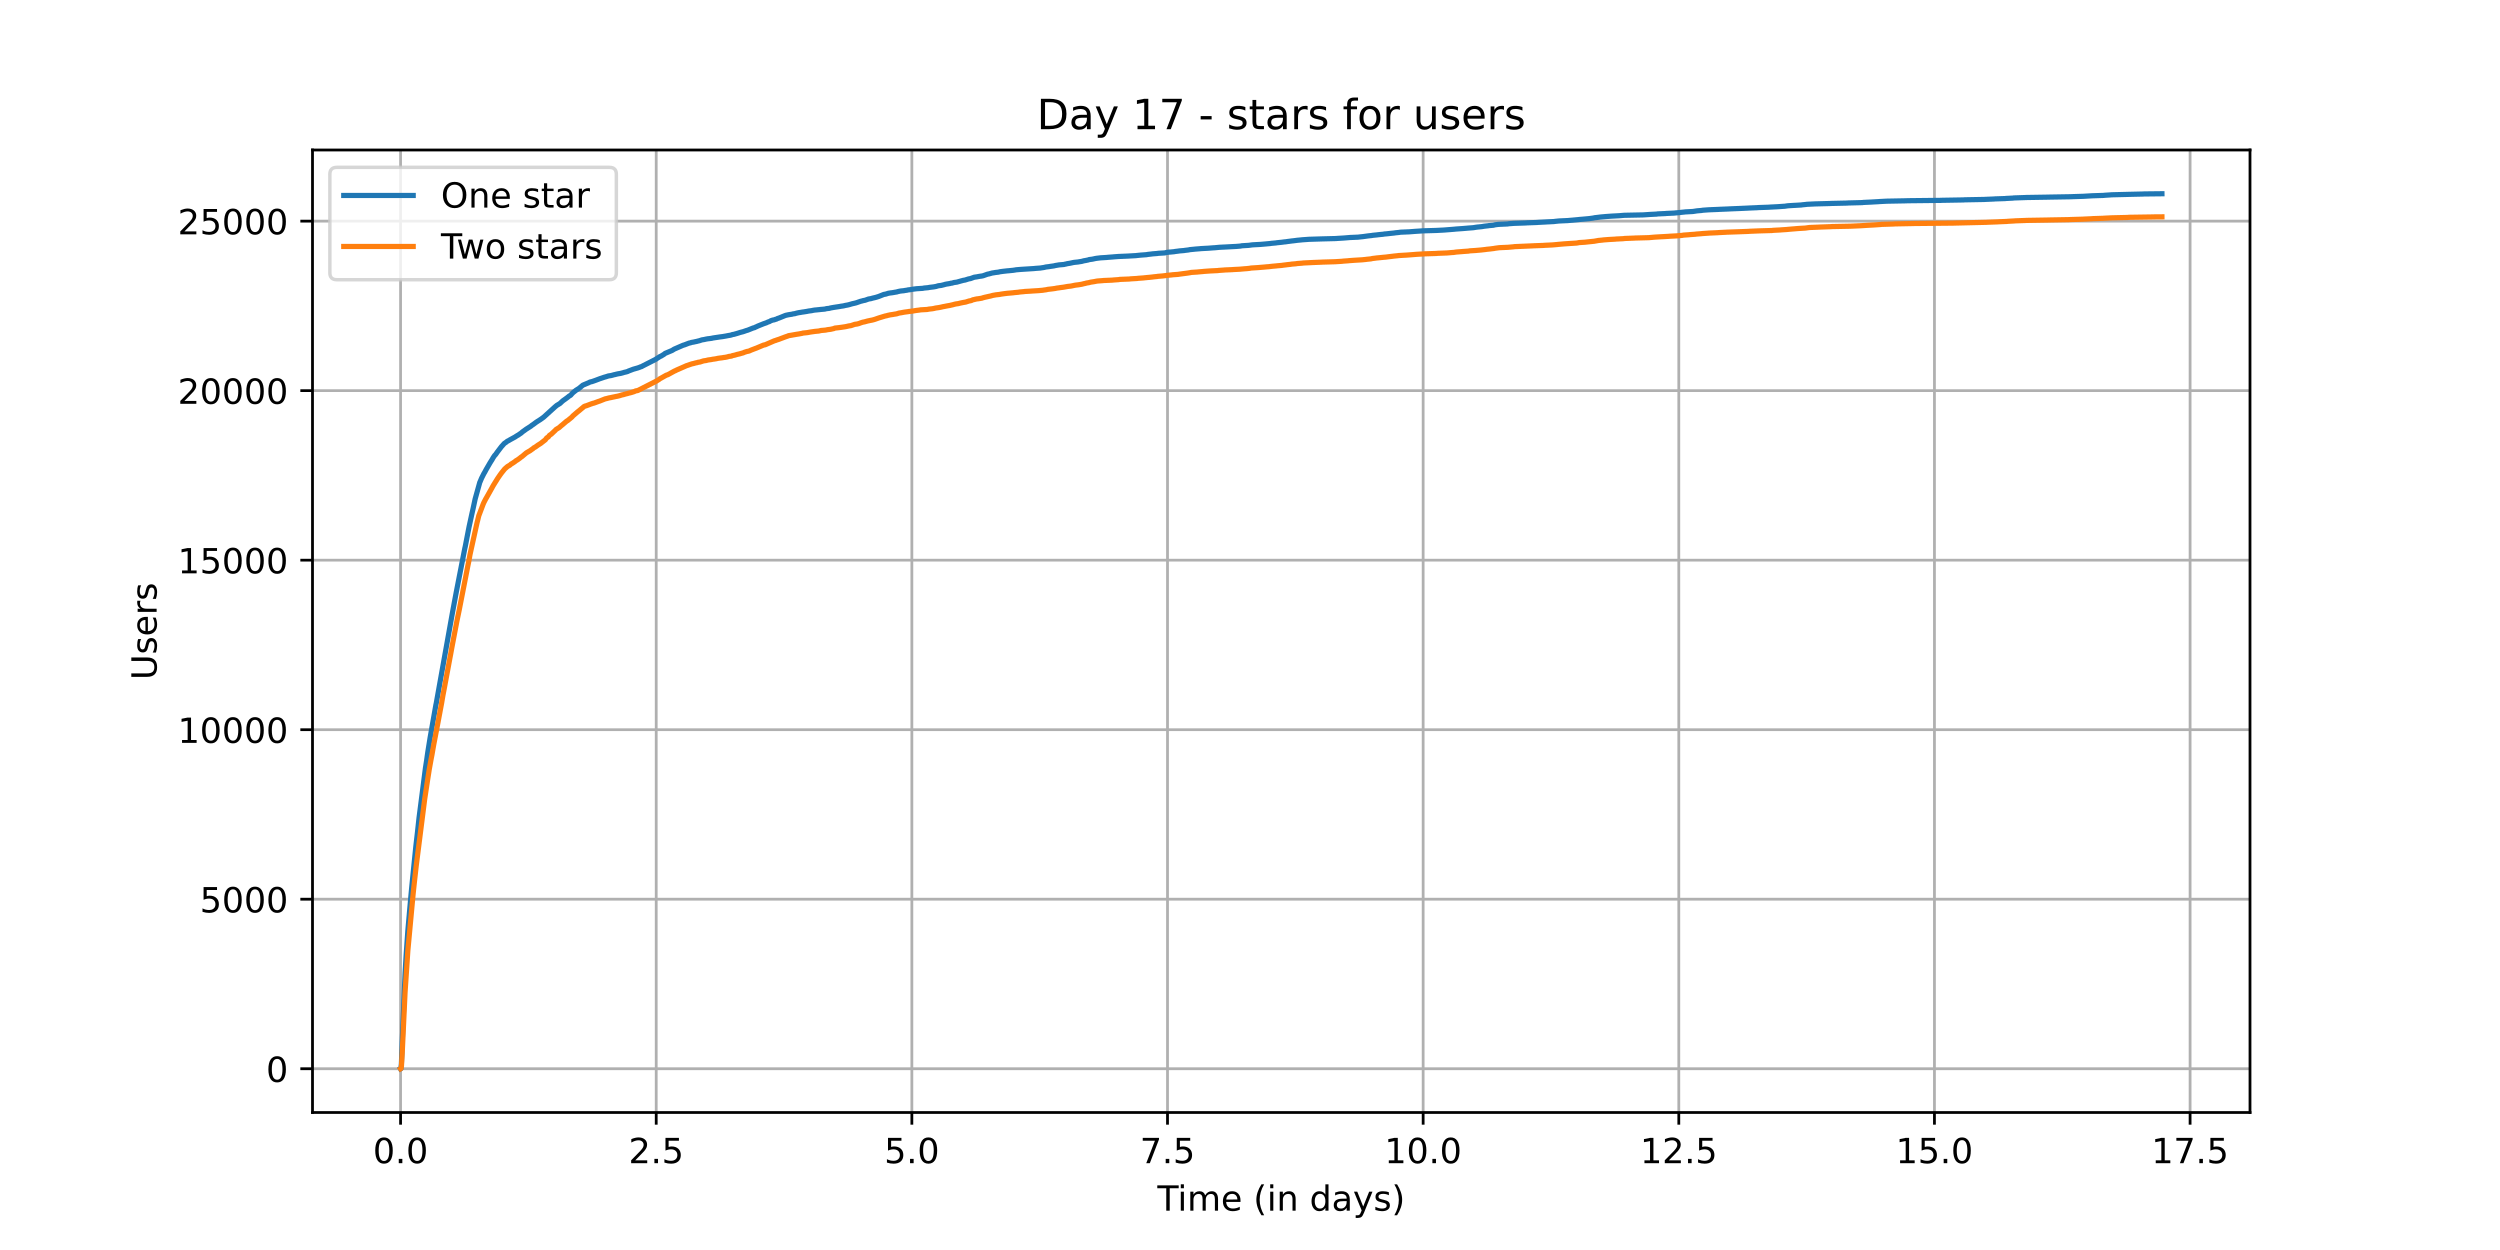 <?xml version="1.0" encoding="utf-8" standalone="no"?>
<!DOCTYPE svg PUBLIC "-//W3C//DTD SVG 1.1//EN"
  "http://www.w3.org/Graphics/SVG/1.1/DTD/svg11.dtd">
<!-- Created with matplotlib (https://matplotlib.org/) -->
<svg height="360pt" version="1.1" viewBox="0 0 720 360" width="720pt" xmlns="http://www.w3.org/2000/svg" xmlns:xlink="http://www.w3.org/1999/xlink">
 <defs>
  <style type="text/css">*{stroke-linecap:butt;stroke-linejoin:round;}</style>
 </defs>
 <g id="figure_1">
  <g id="patch_1">
   <path d="M 0 360 
L 720 360 
L 720 0 
L 0 0 
z
" style="fill:#ffffff;"/>
  </g>
  <g id="axes_1">
   <g id="patch_2">
    <path d="M 90 320.4 
L 648 320.4 
L 648 43.2 
L 90 43.2 
z
" style="fill:#ffffff;"/>
   </g>
   <g id="matplotlib.axis_1">
    <g id="xtick_1">
     <g id="line2d_1">
      <path clip-path="url(#p327155e691)" d="M 115.364 320.4 
L 115.364 43.2 
" style="fill:none;stroke:#b0b0b0;stroke-linecap:square;stroke-width:0.8;"/>
     </g>
     <g id="line2d_2">
      <defs>
       <path d="M 0 0 
L 0 3.5 
" id="m28903a7850" style="stroke:#000000;stroke-width:0.8;"/>
      </defs>
      <g>
       <use style="stroke:#000000;stroke-width:0.8;" x="115.364" xlink:href="#m28903a7850" y="320.4"/>
      </g>
     </g>
     <g id="text_1">
      <!-- 0.0 -->
      <g transform="translate(107.412 334.998)scale(0.1 -0.1)">
       <defs>
        <path d="M 31.781 66.406 
Q 24.172 66.406 20.328 58.906 
Q 16.5 51.422 16.5 36.375 
Q 16.5 21.391 20.328 13.891 
Q 24.172 6.391 31.781 6.391 
Q 39.453 6.391 43.281 13.891 
Q 47.125 21.391 47.125 36.375 
Q 47.125 51.422 43.281 58.906 
Q 39.453 66.406 31.781 66.406 
z
M 31.781 74.219 
Q 44.047 74.219 50.516 64.516 
Q 56.984 54.828 56.984 36.375 
Q 56.984 17.969 50.516 8.266 
Q 44.047 -1.422 31.781 -1.422 
Q 19.531 -1.422 13.062 8.266 
Q 6.594 17.969 6.594 36.375 
Q 6.594 54.828 13.062 64.516 
Q 19.531 74.219 31.781 74.219 
z
" id="DejaVuSans-48"/>
        <path d="M 10.688 12.406 
L 21 12.406 
L 21 0 
L 10.688 0 
z
" id="DejaVuSans-46"/>
       </defs>
       <use xlink:href="#DejaVuSans-48"/>
       <use x="63.623" xlink:href="#DejaVuSans-46"/>
       <use x="95.41" xlink:href="#DejaVuSans-48"/>
      </g>
     </g>
    </g>
    <g id="xtick_2">
     <g id="line2d_3">
      <path clip-path="url(#p327155e691)" d="M 188.99 320.4 
L 188.99 43.2 
" style="fill:none;stroke:#b0b0b0;stroke-linecap:square;stroke-width:0.8;"/>
     </g>
     <g id="line2d_4">
      <g>
       <use style="stroke:#000000;stroke-width:0.8;" x="188.99" xlink:href="#m28903a7850" y="320.4"/>
      </g>
     </g>
     <g id="text_2">
      <!-- 2.5 -->
      <g transform="translate(181.038 334.998)scale(0.1 -0.1)">
       <defs>
        <path d="M 19.188 8.297 
L 53.609 8.297 
L 53.609 0 
L 7.328 0 
L 7.328 8.297 
Q 12.938 14.109 22.625 23.891 
Q 32.328 33.688 34.812 36.531 
Q 39.547 41.844 41.422 45.531 
Q 43.312 49.219 43.312 52.781 
Q 43.312 58.594 39.234 62.25 
Q 35.156 65.922 28.609 65.922 
Q 23.969 65.922 18.812 64.312 
Q 13.672 62.703 7.812 59.422 
L 7.812 69.391 
Q 13.766 71.781 18.938 73 
Q 24.125 74.219 28.422 74.219 
Q 39.75 74.219 46.484 68.547 
Q 53.219 62.891 53.219 53.422 
Q 53.219 48.922 51.531 44.891 
Q 49.859 40.875 45.406 35.406 
Q 44.188 33.984 37.641 27.219 
Q 31.109 20.453 19.188 8.297 
z
" id="DejaVuSans-50"/>
        <path d="M 10.797 72.906 
L 49.516 72.906 
L 49.516 64.594 
L 19.828 64.594 
L 19.828 46.734 
Q 21.969 47.469 24.109 47.828 
Q 26.266 48.188 28.422 48.188 
Q 40.625 48.188 47.75 41.5 
Q 54.891 34.812 54.891 23.391 
Q 54.891 11.625 47.562 5.094 
Q 40.234 -1.422 26.906 -1.422 
Q 22.312 -1.422 17.547 -0.641 
Q 12.797 0.141 7.719 1.703 
L 7.719 11.625 
Q 12.109 9.234 16.797 8.062 
Q 21.484 6.891 26.703 6.891 
Q 35.156 6.891 40.078 11.328 
Q 45.016 15.766 45.016 23.391 
Q 45.016 31 40.078 35.438 
Q 35.156 39.891 26.703 39.891 
Q 22.75 39.891 18.812 39.016 
Q 14.891 38.141 10.797 36.281 
z
" id="DejaVuSans-53"/>
       </defs>
       <use xlink:href="#DejaVuSans-50"/>
       <use x="63.623" xlink:href="#DejaVuSans-46"/>
       <use x="95.41" xlink:href="#DejaVuSans-53"/>
      </g>
     </g>
    </g>
    <g id="xtick_3">
     <g id="line2d_5">
      <path clip-path="url(#p327155e691)" d="M 262.615 320.4 
L 262.615 43.2 
" style="fill:none;stroke:#b0b0b0;stroke-linecap:square;stroke-width:0.8;"/>
     </g>
     <g id="line2d_6">
      <g>
       <use style="stroke:#000000;stroke-width:0.8;" x="262.615" xlink:href="#m28903a7850" y="320.4"/>
      </g>
     </g>
     <g id="text_3">
      <!-- 5.0 -->
      <g transform="translate(254.664 334.998)scale(0.1 -0.1)">
       <use xlink:href="#DejaVuSans-53"/>
       <use x="63.623" xlink:href="#DejaVuSans-46"/>
       <use x="95.41" xlink:href="#DejaVuSans-48"/>
      </g>
     </g>
    </g>
    <g id="xtick_4">
     <g id="line2d_7">
      <path clip-path="url(#p327155e691)" d="M 336.241 320.4 
L 336.241 43.2 
" style="fill:none;stroke:#b0b0b0;stroke-linecap:square;stroke-width:0.8;"/>
     </g>
     <g id="line2d_8">
      <g>
       <use style="stroke:#000000;stroke-width:0.8;" x="336.241" xlink:href="#m28903a7850" y="320.4"/>
      </g>
     </g>
     <g id="text_4">
      <!-- 7.5 -->
      <g transform="translate(328.29 334.998)scale(0.1 -0.1)">
       <defs>
        <path d="M 8.203 72.906 
L 55.078 72.906 
L 55.078 68.703 
L 28.609 0 
L 18.312 0 
L 43.219 64.594 
L 8.203 64.594 
z
" id="DejaVuSans-55"/>
       </defs>
       <use xlink:href="#DejaVuSans-55"/>
       <use x="63.623" xlink:href="#DejaVuSans-46"/>
       <use x="95.41" xlink:href="#DejaVuSans-53"/>
      </g>
     </g>
    </g>
    <g id="xtick_5">
     <g id="line2d_9">
      <path clip-path="url(#p327155e691)" d="M 409.867 320.4 
L 409.867 43.2 
" style="fill:none;stroke:#b0b0b0;stroke-linecap:square;stroke-width:0.8;"/>
     </g>
     <g id="line2d_10">
      <g>
       <use style="stroke:#000000;stroke-width:0.8;" x="409.867" xlink:href="#m28903a7850" y="320.4"/>
      </g>
     </g>
     <g id="text_5">
      <!-- 10.0 -->
      <g transform="translate(398.734 334.998)scale(0.1 -0.1)">
       <defs>
        <path d="M 12.406 8.297 
L 28.516 8.297 
L 28.516 63.922 
L 10.984 60.406 
L 10.984 69.391 
L 28.422 72.906 
L 38.281 72.906 
L 38.281 8.297 
L 54.391 8.297 
L 54.391 0 
L 12.406 0 
z
" id="DejaVuSans-49"/>
       </defs>
       <use xlink:href="#DejaVuSans-49"/>
       <use x="63.623" xlink:href="#DejaVuSans-48"/>
       <use x="127.246" xlink:href="#DejaVuSans-46"/>
       <use x="159.033" xlink:href="#DejaVuSans-48"/>
      </g>
     </g>
    </g>
    <g id="xtick_6">
     <g id="line2d_11">
      <path clip-path="url(#p327155e691)" d="M 483.493 320.4 
L 483.493 43.2 
" style="fill:none;stroke:#b0b0b0;stroke-linecap:square;stroke-width:0.8;"/>
     </g>
     <g id="line2d_12">
      <g>
       <use style="stroke:#000000;stroke-width:0.8;" x="483.493" xlink:href="#m28903a7850" y="320.4"/>
      </g>
     </g>
     <g id="text_6">
      <!-- 12.5 -->
      <g transform="translate(472.36 334.998)scale(0.1 -0.1)">
       <use xlink:href="#DejaVuSans-49"/>
       <use x="63.623" xlink:href="#DejaVuSans-50"/>
       <use x="127.246" xlink:href="#DejaVuSans-46"/>
       <use x="159.033" xlink:href="#DejaVuSans-53"/>
      </g>
     </g>
    </g>
    <g id="xtick_7">
     <g id="line2d_13">
      <path clip-path="url(#p327155e691)" d="M 557.119 320.4 
L 557.119 43.2 
" style="fill:none;stroke:#b0b0b0;stroke-linecap:square;stroke-width:0.8;"/>
     </g>
     <g id="line2d_14">
      <g>
       <use style="stroke:#000000;stroke-width:0.8;" x="557.119" xlink:href="#m28903a7850" y="320.4"/>
      </g>
     </g>
     <g id="text_7">
      <!-- 15.0 -->
      <g transform="translate(545.986 334.998)scale(0.1 -0.1)">
       <use xlink:href="#DejaVuSans-49"/>
       <use x="63.623" xlink:href="#DejaVuSans-53"/>
       <use x="127.246" xlink:href="#DejaVuSans-46"/>
       <use x="159.033" xlink:href="#DejaVuSans-48"/>
      </g>
     </g>
    </g>
    <g id="xtick_8">
     <g id="line2d_15">
      <path clip-path="url(#p327155e691)" d="M 630.745 320.4 
L 630.745 43.2 
" style="fill:none;stroke:#b0b0b0;stroke-linecap:square;stroke-width:0.8;"/>
     </g>
     <g id="line2d_16">
      <g>
       <use style="stroke:#000000;stroke-width:0.8;" x="630.745" xlink:href="#m28903a7850" y="320.4"/>
      </g>
     </g>
     <g id="text_8">
      <!-- 17.5 -->
      <g transform="translate(619.612 334.998)scale(0.1 -0.1)">
       <use xlink:href="#DejaVuSans-49"/>
       <use x="63.623" xlink:href="#DejaVuSans-55"/>
       <use x="127.246" xlink:href="#DejaVuSans-46"/>
       <use x="159.033" xlink:href="#DejaVuSans-53"/>
      </g>
     </g>
    </g>
    <g id="text_9">
     <!-- Time (in days) -->
     <g transform="translate(333.327 348.677)scale(0.1 -0.1)">
      <defs>
       <path d="M -0.297 72.906 
L 61.375 72.906 
L 61.375 64.594 
L 35.5 64.594 
L 35.5 0 
L 25.594 0 
L 25.594 64.594 
L -0.297 64.594 
z
" id="DejaVuSans-84"/>
       <path d="M 9.422 54.688 
L 18.406 54.688 
L 18.406 0 
L 9.422 0 
z
M 9.422 75.984 
L 18.406 75.984 
L 18.406 64.594 
L 9.422 64.594 
z
" id="DejaVuSans-105"/>
       <path d="M 52 44.188 
Q 55.375 50.25 60.062 53.125 
Q 64.75 56 71.094 56 
Q 79.641 56 84.281 50.016 
Q 88.922 44.047 88.922 33.016 
L 88.922 0 
L 79.891 0 
L 79.891 32.719 
Q 79.891 40.578 77.094 44.375 
Q 74.312 48.188 68.609 48.188 
Q 61.625 48.188 57.562 43.547 
Q 53.516 38.922 53.516 30.906 
L 53.516 0 
L 44.484 0 
L 44.484 32.719 
Q 44.484 40.625 41.703 44.406 
Q 38.922 48.188 33.109 48.188 
Q 26.219 48.188 22.156 43.531 
Q 18.109 38.875 18.109 30.906 
L 18.109 0 
L 9.078 0 
L 9.078 54.688 
L 18.109 54.688 
L 18.109 46.188 
Q 21.188 51.219 25.484 53.609 
Q 29.781 56 35.688 56 
Q 41.656 56 45.828 52.969 
Q 50 49.953 52 44.188 
z
" id="DejaVuSans-109"/>
       <path d="M 56.203 29.594 
L 56.203 25.203 
L 14.891 25.203 
Q 15.484 15.922 20.484 11.062 
Q 25.484 6.203 34.422 6.203 
Q 39.594 6.203 44.453 7.469 
Q 49.312 8.734 54.109 11.281 
L 54.109 2.781 
Q 49.266 0.734 44.188 -0.344 
Q 39.109 -1.422 33.891 -1.422 
Q 20.797 -1.422 13.156 6.188 
Q 5.516 13.812 5.516 26.812 
Q 5.516 40.234 12.766 48.109 
Q 20.016 56 32.328 56 
Q 43.359 56 49.781 48.891 
Q 56.203 41.797 56.203 29.594 
z
M 47.219 32.234 
Q 47.125 39.594 43.094 43.984 
Q 39.062 48.391 32.422 48.391 
Q 24.906 48.391 20.391 44.141 
Q 15.875 39.891 15.188 32.172 
z
" id="DejaVuSans-101"/>
       <path id="DejaVuSans-32"/>
       <path d="M 31 75.875 
Q 24.469 64.656 21.281 53.656 
Q 18.109 42.672 18.109 31.391 
Q 18.109 20.125 21.312 9.062 
Q 24.516 -2 31 -13.188 
L 23.188 -13.188 
Q 15.875 -1.703 12.234 9.375 
Q 8.594 20.453 8.594 31.391 
Q 8.594 42.281 12.203 53.312 
Q 15.828 64.359 23.188 75.875 
z
" id="DejaVuSans-40"/>
       <path d="M 54.891 33.016 
L 54.891 0 
L 45.906 0 
L 45.906 32.719 
Q 45.906 40.484 42.875 44.328 
Q 39.844 48.188 33.797 48.188 
Q 26.516 48.188 22.312 43.547 
Q 18.109 38.922 18.109 30.906 
L 18.109 0 
L 9.078 0 
L 9.078 54.688 
L 18.109 54.688 
L 18.109 46.188 
Q 21.344 51.125 25.703 53.562 
Q 30.078 56 35.797 56 
Q 45.219 56 50.047 50.172 
Q 54.891 44.344 54.891 33.016 
z
" id="DejaVuSans-110"/>
       <path d="M 45.406 46.391 
L 45.406 75.984 
L 54.391 75.984 
L 54.391 0 
L 45.406 0 
L 45.406 8.203 
Q 42.578 3.328 38.25 0.953 
Q 33.938 -1.422 27.875 -1.422 
Q 17.969 -1.422 11.734 6.484 
Q 5.516 14.406 5.516 27.297 
Q 5.516 40.188 11.734 48.094 
Q 17.969 56 27.875 56 
Q 33.938 56 38.25 53.625 
Q 42.578 51.266 45.406 46.391 
z
M 14.797 27.297 
Q 14.797 17.391 18.875 11.75 
Q 22.953 6.109 30.078 6.109 
Q 37.203 6.109 41.297 11.75 
Q 45.406 17.391 45.406 27.297 
Q 45.406 37.203 41.297 42.844 
Q 37.203 48.484 30.078 48.484 
Q 22.953 48.484 18.875 42.844 
Q 14.797 37.203 14.797 27.297 
z
" id="DejaVuSans-100"/>
       <path d="M 34.281 27.484 
Q 23.391 27.484 19.188 25 
Q 14.984 22.516 14.984 16.5 
Q 14.984 11.719 18.141 8.906 
Q 21.297 6.109 26.703 6.109 
Q 34.188 6.109 38.703 11.406 
Q 43.219 16.703 43.219 25.484 
L 43.219 27.484 
z
M 52.203 31.203 
L 52.203 0 
L 43.219 0 
L 43.219 8.297 
Q 40.141 3.328 35.547 0.953 
Q 30.953 -1.422 24.312 -1.422 
Q 15.922 -1.422 10.953 3.297 
Q 6 8.016 6 15.922 
Q 6 25.141 12.172 29.828 
Q 18.359 34.516 30.609 34.516 
L 43.219 34.516 
L 43.219 35.406 
Q 43.219 41.609 39.141 45 
Q 35.062 48.391 27.688 48.391 
Q 23 48.391 18.547 47.266 
Q 14.109 46.141 10.016 43.891 
L 10.016 52.203 
Q 14.938 54.109 19.578 55.047 
Q 24.219 56 28.609 56 
Q 40.484 56 46.344 49.844 
Q 52.203 43.703 52.203 31.203 
z
" id="DejaVuSans-97"/>
       <path d="M 32.172 -5.078 
Q 28.375 -14.844 24.75 -17.812 
Q 21.141 -20.797 15.094 -20.797 
L 7.906 -20.797 
L 7.906 -13.281 
L 13.188 -13.281 
Q 16.891 -13.281 18.938 -11.516 
Q 21 -9.766 23.484 -3.219 
L 25.094 0.875 
L 2.984 54.688 
L 12.5 54.688 
L 29.594 11.922 
L 46.688 54.688 
L 56.203 54.688 
z
" id="DejaVuSans-121"/>
       <path d="M 44.281 53.078 
L 44.281 44.578 
Q 40.484 46.531 36.375 47.5 
Q 32.281 48.484 27.875 48.484 
Q 21.188 48.484 17.844 46.438 
Q 14.5 44.391 14.5 40.281 
Q 14.5 37.156 16.891 35.375 
Q 19.281 33.594 26.516 31.984 
L 29.594 31.297 
Q 39.156 29.25 43.188 25.516 
Q 47.219 21.781 47.219 15.094 
Q 47.219 7.469 41.188 3.016 
Q 35.156 -1.422 24.609 -1.422 
Q 20.219 -1.422 15.453 -0.562 
Q 10.688 0.297 5.422 2 
L 5.422 11.281 
Q 10.406 8.688 15.234 7.391 
Q 20.062 6.109 24.812 6.109 
Q 31.156 6.109 34.562 8.281 
Q 37.984 10.453 37.984 14.406 
Q 37.984 18.062 35.516 20.016 
Q 33.062 21.969 24.703 23.781 
L 21.578 24.516 
Q 13.234 26.266 9.516 29.906 
Q 5.812 33.547 5.812 39.891 
Q 5.812 47.609 11.281 51.797 
Q 16.75 56 26.812 56 
Q 31.781 56 36.172 55.266 
Q 40.578 54.547 44.281 53.078 
z
" id="DejaVuSans-115"/>
       <path d="M 8.016 75.875 
L 15.828 75.875 
Q 23.141 64.359 26.781 53.312 
Q 30.422 42.281 30.422 31.391 
Q 30.422 20.453 26.781 9.375 
Q 23.141 -1.703 15.828 -13.188 
L 8.016 -13.188 
Q 14.5 -2 17.703 9.062 
Q 20.906 20.125 20.906 31.391 
Q 20.906 42.672 17.703 53.656 
Q 14.5 64.656 8.016 75.875 
z
" id="DejaVuSans-41"/>
      </defs>
      <use xlink:href="#DejaVuSans-84"/>
      <use x="57.959" xlink:href="#DejaVuSans-105"/>
      <use x="85.742" xlink:href="#DejaVuSans-109"/>
      <use x="183.154" xlink:href="#DejaVuSans-101"/>
      <use x="244.678" xlink:href="#DejaVuSans-32"/>
      <use x="276.465" xlink:href="#DejaVuSans-40"/>
      <use x="315.479" xlink:href="#DejaVuSans-105"/>
      <use x="343.262" xlink:href="#DejaVuSans-110"/>
      <use x="406.641" xlink:href="#DejaVuSans-32"/>
      <use x="438.428" xlink:href="#DejaVuSans-100"/>
      <use x="501.904" xlink:href="#DejaVuSans-97"/>
      <use x="563.184" xlink:href="#DejaVuSans-121"/>
      <use x="622.363" xlink:href="#DejaVuSans-115"/>
      <use x="674.463" xlink:href="#DejaVuSans-41"/>
     </g>
    </g>
   </g>
   <g id="matplotlib.axis_2">
    <g id="ytick_1">
     <g id="line2d_17">
      <path clip-path="url(#p327155e691)" d="M 90 307.8 
L 648 307.8 
" style="fill:none;stroke:#b0b0b0;stroke-linecap:square;stroke-width:0.8;"/>
     </g>
     <g id="line2d_18">
      <defs>
       <path d="M 0 0 
L -3.5 0 
" id="m2f4704f0b9" style="stroke:#000000;stroke-width:0.8;"/>
      </defs>
      <g>
       <use style="stroke:#000000;stroke-width:0.8;" x="90" xlink:href="#m2f4704f0b9" y="307.8"/>
      </g>
     </g>
     <g id="text_10">
      <!-- 0 -->
      <g transform="translate(76.638 311.599)scale(0.1 -0.1)">
       <use xlink:href="#DejaVuSans-48"/>
      </g>
     </g>
    </g>
    <g id="ytick_2">
     <g id="line2d_19">
      <path clip-path="url(#p327155e691)" d="M 90 258.976 
L 648 258.976 
" style="fill:none;stroke:#b0b0b0;stroke-linecap:square;stroke-width:0.8;"/>
     </g>
     <g id="line2d_20">
      <g>
       <use style="stroke:#000000;stroke-width:0.8;" x="90" xlink:href="#m2f4704f0b9" y="258.976"/>
      </g>
     </g>
     <g id="text_11">
      <!-- 5000 -->
      <g transform="translate(57.55 262.775)scale(0.1 -0.1)">
       <use xlink:href="#DejaVuSans-53"/>
       <use x="63.623" xlink:href="#DejaVuSans-48"/>
       <use x="127.246" xlink:href="#DejaVuSans-48"/>
       <use x="190.869" xlink:href="#DejaVuSans-48"/>
      </g>
     </g>
    </g>
    <g id="ytick_3">
     <g id="line2d_21">
      <path clip-path="url(#p327155e691)" d="M 90 210.152 
L 648 210.152 
" style="fill:none;stroke:#b0b0b0;stroke-linecap:square;stroke-width:0.8;"/>
     </g>
     <g id="line2d_22">
      <g>
       <use style="stroke:#000000;stroke-width:0.8;" x="90" xlink:href="#m2f4704f0b9" y="210.152"/>
      </g>
     </g>
     <g id="text_12">
      <!-- 10000 -->
      <g transform="translate(51.188 213.951)scale(0.1 -0.1)">
       <use xlink:href="#DejaVuSans-49"/>
       <use x="63.623" xlink:href="#DejaVuSans-48"/>
       <use x="127.246" xlink:href="#DejaVuSans-48"/>
       <use x="190.869" xlink:href="#DejaVuSans-48"/>
       <use x="254.492" xlink:href="#DejaVuSans-48"/>
      </g>
     </g>
    </g>
    <g id="ytick_4">
     <g id="line2d_23">
      <path clip-path="url(#p327155e691)" d="M 90 161.328 
L 648 161.328 
" style="fill:none;stroke:#b0b0b0;stroke-linecap:square;stroke-width:0.8;"/>
     </g>
     <g id="line2d_24">
      <g>
       <use style="stroke:#000000;stroke-width:0.8;" x="90" xlink:href="#m2f4704f0b9" y="161.328"/>
      </g>
     </g>
     <g id="text_13">
      <!-- 15000 -->
      <g transform="translate(51.188 165.127)scale(0.1 -0.1)">
       <use xlink:href="#DejaVuSans-49"/>
       <use x="63.623" xlink:href="#DejaVuSans-53"/>
       <use x="127.246" xlink:href="#DejaVuSans-48"/>
       <use x="190.869" xlink:href="#DejaVuSans-48"/>
       <use x="254.492" xlink:href="#DejaVuSans-48"/>
      </g>
     </g>
    </g>
    <g id="ytick_5">
     <g id="line2d_25">
      <path clip-path="url(#p327155e691)" d="M 90 112.504 
L 648 112.504 
" style="fill:none;stroke:#b0b0b0;stroke-linecap:square;stroke-width:0.8;"/>
     </g>
     <g id="line2d_26">
      <g>
       <use style="stroke:#000000;stroke-width:0.8;" x="90" xlink:href="#m2f4704f0b9" y="112.504"/>
      </g>
     </g>
     <g id="text_14">
      <!-- 20000 -->
      <g transform="translate(51.188 116.303)scale(0.1 -0.1)">
       <use xlink:href="#DejaVuSans-50"/>
       <use x="63.623" xlink:href="#DejaVuSans-48"/>
       <use x="127.246" xlink:href="#DejaVuSans-48"/>
       <use x="190.869" xlink:href="#DejaVuSans-48"/>
       <use x="254.492" xlink:href="#DejaVuSans-48"/>
      </g>
     </g>
    </g>
    <g id="ytick_6">
     <g id="line2d_27">
      <path clip-path="url(#p327155e691)" d="M 90 63.68 
L 648 63.68 
" style="fill:none;stroke:#b0b0b0;stroke-linecap:square;stroke-width:0.8;"/>
     </g>
     <g id="line2d_28">
      <g>
       <use style="stroke:#000000;stroke-width:0.8;" x="90" xlink:href="#m2f4704f0b9" y="63.68"/>
      </g>
     </g>
     <g id="text_15">
      <!-- 25000 -->
      <g transform="translate(51.188 67.479)scale(0.1 -0.1)">
       <use xlink:href="#DejaVuSans-50"/>
       <use x="63.623" xlink:href="#DejaVuSans-53"/>
       <use x="127.246" xlink:href="#DejaVuSans-48"/>
       <use x="190.869" xlink:href="#DejaVuSans-48"/>
       <use x="254.492" xlink:href="#DejaVuSans-48"/>
      </g>
     </g>
    </g>
    <g id="text_16">
     <!-- Users -->
     <g transform="translate(45.108 195.801)rotate(-90)scale(0.1 -0.1)">
      <defs>
       <path d="M 8.688 72.906 
L 18.609 72.906 
L 18.609 28.609 
Q 18.609 16.891 22.844 11.734 
Q 27.094 6.594 36.625 6.594 
Q 46.094 6.594 50.344 11.734 
Q 54.594 16.891 54.594 28.609 
L 54.594 72.906 
L 64.5 72.906 
L 64.5 27.391 
Q 64.5 13.141 57.438 5.859 
Q 50.391 -1.422 36.625 -1.422 
Q 22.797 -1.422 15.734 5.859 
Q 8.688 13.141 8.688 27.391 
z
" id="DejaVuSans-85"/>
       <path d="M 41.109 46.297 
Q 39.594 47.172 37.812 47.578 
Q 36.031 48 33.891 48 
Q 26.266 48 22.188 43.047 
Q 18.109 38.094 18.109 28.812 
L 18.109 0 
L 9.078 0 
L 9.078 54.688 
L 18.109 54.688 
L 18.109 46.188 
Q 20.953 51.172 25.484 53.578 
Q 30.031 56 36.531 56 
Q 37.453 56 38.578 55.875 
Q 39.703 55.766 41.062 55.516 
z
" id="DejaVuSans-114"/>
      </defs>
      <use xlink:href="#DejaVuSans-85"/>
      <use x="73.193" xlink:href="#DejaVuSans-115"/>
      <use x="125.293" xlink:href="#DejaVuSans-101"/>
      <use x="186.816" xlink:href="#DejaVuSans-114"/>
      <use x="227.93" xlink:href="#DejaVuSans-115"/>
     </g>
    </g>
   </g>
   <g id="line2d_29">
    <path clip-path="url(#p327155e691)" d="M 115.364 307.8 
L 115.475 307.751 
L 115.597 306.511 
L 115.901 298.592 
L 116.672 280.254 
L 116.955 275.361 
L 117.462 268.067 
L 117.867 263.468 
L 118.354 257.941 
L 118.639 254.933 
L 119.754 243.87 
L 120.241 239.632 
L 120.687 235.531 
L 122.531 221.177 
L 122.855 219.116 
L 123.2 216.665 
L 123.869 212.505 
L 124.964 206.275 
L 125.105 205.475 
L 125.551 202.946 
L 125.632 202.604 
L 130.294 176.522 
L 131.328 170.956 
L 133.883 157.852 
L 133.984 157.432 
L 135.079 151.798 
L 135.89 148.058 
L 136.255 146.447 
L 136.844 143.703 
L 138.182 138.908 
L 138.283 138.703 
L 138.689 137.727 
L 139.357 136.399 
L 139.58 136.037 
L 140.006 135.237 
L 141.182 133.215 
L 141.283 133.059 
L 141.506 132.698 
L 141.628 132.522 
L 142.033 131.809 
L 142.276 131.448 
L 142.499 131.126 
L 142.722 130.921 
L 143.209 130.217 
L 144.444 128.597 
L 144.647 128.382 
L 145.235 127.718 
L 145.762 127.366 
L 146.046 127.122 
L 146.268 126.995 
L 146.512 126.888 
L 146.755 126.722 
L 148.376 125.833 
L 148.64 125.648 
L 149.086 125.374 
L 149.268 125.286 
L 149.531 125.091 
L 150.099 124.71 
L 150.464 124.378 
L 150.991 124.007 
L 151.619 123.548 
L 151.801 123.441 
L 152.288 123.128 
L 152.896 122.738 
L 153.119 122.533 
L 153.302 122.425 
L 153.788 122.083 
L 153.971 121.947 
L 154.396 121.624 
L 154.883 121.302 
L 155.612 120.843 
L 155.794 120.716 
L 156.443 120.248 
L 156.585 120.14 
L 159.808 117.211 
L 160.091 116.976 
L 160.314 116.781 
L 161.247 116.215 
L 161.612 115.883 
L 161.774 115.717 
L 162.16 115.385 
L 162.301 115.287 
L 162.545 115.111 
L 162.707 115.004 
L 162.889 114.867 
L 163.315 114.555 
L 163.579 114.35 
L 163.701 114.252 
L 163.984 114.018 
L 164.228 113.91 
L 164.431 113.744 
L 164.552 113.578 
L 165.039 113.071 
L 165.911 112.377 
L 166.763 111.85 
L 167.858 110.932 
L 169.601 110.2 
L 169.764 110.102 
L 170.007 110.004 
L 170.493 109.897 
L 171.365 109.594 
L 171.649 109.487 
L 172.784 109.057 
L 173.128 108.95 
L 174.061 108.628 
L 174.466 108.52 
L 175.216 108.276 
L 175.926 108.169 
L 176.412 108.051 
L 176.757 107.944 
L 177.182 107.856 
L 177.588 107.749 
L 178.034 107.651 
L 178.702 107.544 
L 178.905 107.495 
L 179.453 107.348 
L 179.777 107.241 
L 180.223 107.143 
L 180.608 107.036 
L 180.831 106.958 
L 180.993 106.86 
L 181.236 106.772 
L 182.391 106.333 
L 182.777 106.225 
L 183.384 106.05 
L 183.729 105.952 
L 183.972 105.864 
L 184.236 105.766 
L 184.418 105.679 
L 184.762 105.581 
L 185.148 105.366 
L 188.857 103.481 
L 189.405 103.101 
L 189.587 103.003 
L 190.073 102.681 
L 190.357 102.573 
L 191.249 102.027 
L 191.553 101.773 
L 193.559 100.933 
L 193.722 100.835 
L 194.147 100.562 
L 194.391 100.454 
L 196.742 99.429 
L 197.127 99.322 
L 198.444 98.814 
L 198.89 98.726 
L 199.093 98.628 
L 199.741 98.521 
L 200.208 98.414 
L 200.694 98.316 
L 200.917 98.248 
L 201.383 98.14 
L 202.153 97.886 
L 202.822 97.779 
L 203.288 97.671 
L 203.876 97.564 
L 204.18 97.535 
L 205.011 97.427 
L 205.173 97.369 
L 205.842 97.261 
L 206.186 97.212 
L 206.896 97.105 
L 207.26 97.046 
L 208.112 96.939 
L 208.497 96.871 
L 209.085 96.773 
L 209.267 96.734 
L 209.814 96.627 
L 210.159 96.578 
L 210.645 96.47 
L 210.909 96.363 
L 211.476 96.265 
L 211.699 96.187 
L 212.105 96.08 
L 212.773 95.875 
L 213.077 95.767 
L 213.604 95.631 
L 214.03 95.523 
L 214.942 95.201 
L 215.327 95.094 
L 216.908 94.459 
L 217.313 94.361 
L 217.516 94.244 
L 217.739 94.146 
L 218.003 94.039 
L 218.185 93.932 
L 219.624 93.355 
L 219.887 93.248 
L 220.739 92.955 
L 220.941 92.848 
L 221.225 92.721 
L 221.59 92.613 
L 222.016 92.359 
L 222.32 92.262 
L 222.503 92.193 
L 223.009 92.105 
L 223.212 92.008 
L 223.597 91.91 
L 223.942 91.725 
L 224.306 91.617 
L 226.009 90.924 
L 226.293 90.817 
L 226.475 90.777 
L 226.962 90.67 
L 227.347 90.602 
L 228.096 90.494 
L 228.32 90.416 
L 228.948 90.328 
L 229.11 90.27 
L 229.637 90.133 
L 230.164 90.026 
L 230.488 89.987 
L 231.076 89.879 
L 231.4 89.84 
L 232.069 89.733 
L 232.434 89.674 
L 232.9 89.576 
L 233.062 89.557 
L 233.812 89.459 
L 234.015 89.401 
L 234.643 89.293 
L 234.927 89.274 
L 235.981 89.166 
L 236.305 89.127 
L 237.521 89.02 
L 238.028 88.893 
L 238.899 88.795 
L 239.082 88.717 
L 239.671 88.61 
L 240.056 88.541 
L 240.745 88.434 
L 241.09 88.385 
L 241.779 88.278 
L 242.184 88.2 
L 242.934 88.092 
L 243.441 87.965 
L 244.049 87.858 
L 244.515 87.75 
L 244.88 87.643 
L 245.487 87.467 
L 245.994 87.36 
L 246.481 87.243 
L 246.785 87.145 
L 247.008 87.067 
L 247.271 86.969 
L 247.494 86.901 
L 247.778 86.793 
L 247.981 86.745 
L 248.366 86.647 
L 248.589 86.579 
L 249.156 86.471 
L 250.129 86.12 
L 250.798 86.012 
L 251.406 85.837 
L 251.893 85.729 
L 252.44 85.583 
L 252.664 85.504 
L 252.806 85.465 
L 253.029 85.397 
L 254.529 84.801 
L 255.117 84.694 
L 255.847 84.46 
L 256.516 84.352 
L 256.82 84.323 
L 257.428 84.225 
L 257.611 84.186 
L 258.28 84.079 
L 258.503 84.001 
L 258.969 83.893 
L 259.374 83.815 
L 260.348 83.718 
L 260.55 83.669 
L 261.239 83.571 
L 261.462 83.503 
L 262.395 83.395 
L 262.84 83.298 
L 263.671 83.19 
L 263.996 83.151 
L 265.719 83.044 
L 266.144 82.956 
L 267.299 82.848 
L 267.725 82.761 
L 268.657 82.653 
L 269.002 82.604 
L 269.589 82.497 
L 270.238 82.302 
L 271.089 82.194 
L 271.596 82.067 
L 271.981 81.97 
L 272.204 81.892 
L 272.751 81.784 
L 273.095 81.735 
L 273.683 81.628 
L 273.845 81.569 
L 274.149 81.54 
L 274.534 81.433 
L 274.757 81.364 
L 275.568 81.257 
L 276.176 81.081 
L 276.541 80.983 
L 276.764 80.915 
L 277.149 80.817 
L 277.372 80.749 
L 277.94 80.651 
L 278.163 80.583 
L 278.913 80.339 
L 279.501 80.232 
L 280.575 79.841 
L 281.325 79.734 
L 281.731 79.655 
L 282.339 79.548 
L 282.643 79.519 
L 283.15 79.411 
L 284.103 79.07 
L 284.407 78.962 
L 284.792 78.894 
L 285.178 78.786 
L 285.745 78.63 
L 286.434 78.523 
L 286.617 78.484 
L 287.529 78.376 
L 288.016 78.259 
L 288.827 78.152 
L 289.151 78.113 
L 290.104 78.005 
L 290.387 77.986 
L 291.461 77.878 
L 291.765 77.849 
L 292.455 77.741 
L 292.637 77.702 
L 293.893 77.595 
L 294.177 77.575 
L 295.86 77.468 
L 296.143 77.449 
L 297.825 77.341 
L 298.15 77.302 
L 299.609 77.195 
L 299.974 77.136 
L 300.683 77.029 
L 301.19 76.902 
L 302.078 76.794 
L 302.463 76.726 
L 303.213 76.619 
L 303.558 76.57 
L 303.983 76.462 
L 304.348 76.404 
L 304.956 76.296 
L 305.26 76.267 
L 306.415 76.169 
L 306.618 76.111 
L 307.145 76.003 
L 307.368 75.935 
L 308.077 75.828 
L 308.503 75.74 
L 308.989 75.632 
L 309.374 75.564 
L 310.429 75.457 
L 310.814 75.388 
L 311.523 75.281 
L 312.111 75.115 
L 312.74 75.007 
L 312.922 74.968 
L 313.43 74.861 
L 313.673 74.763 
L 314.504 74.656 
L 314.91 74.578 
L 315.376 74.47 
L 315.761 74.402 
L 316.653 74.295 
L 316.978 74.255 
L 318.721 74.148 
L 319.046 74.109 
L 320.465 74.002 
L 320.769 73.972 
L 322.167 73.865 
L 322.431 73.855 
L 324.924 73.748 
L 325.207 73.728 
L 327.112 73.621 
L 327.436 73.582 
L 328.49 73.474 
L 328.774 73.455 
L 330.193 73.347 
L 330.598 73.269 
L 331.571 73.162 
L 331.916 73.113 
L 333.253 73.006 
L 333.618 72.947 
L 335.462 72.84 
L 335.989 72.703 
L 336.861 72.595 
L 337.124 72.586 
L 338.219 72.478 
L 338.422 72.429 
L 339.314 72.322 
L 339.679 72.263 
L 340.976 72.156 
L 341.341 72.097 
L 342.253 71.99 
L 342.7 71.892 
L 343.835 71.785 
L 344.159 71.746 
L 345.538 71.638 
L 345.862 71.599 
L 347.869 71.492 
L 348.153 71.472 
L 349.531 71.365 
L 349.795 71.355 
L 350.93 71.248 
L 351.234 71.219 
L 353.463 71.111 
L 353.747 71.092 
L 355.753 70.984 
L 356.017 70.974 
L 357.253 70.867 
L 357.679 70.779 
L 359.463 70.672 
L 359.767 70.642 
L 360.537 70.535 
L 360.841 70.506 
L 362.847 70.398 
L 363.131 70.379 
L 364.367 70.271 
L 364.671 70.242 
L 365.827 70.135 
L 366.191 70.076 
L 367.408 69.969 
L 367.773 69.91 
L 368.806 69.803 
L 369.11 69.773 
L 369.922 69.666 
L 370.205 69.646 
L 370.935 69.539 
L 371.26 69.5 
L 372.07 69.393 
L 372.375 69.363 
L 373.226 69.256 
L 373.571 69.207 
L 374.706 69.1 
L 375.031 69.061 
L 376.551 68.953 
L 376.855 68.924 
L 380.32 68.816 
L 380.584 68.807 
L 384.759 68.699 
L 385.063 68.67 
L 386.826 68.563 
L 387.11 68.543 
L 388.428 68.436 
L 388.732 68.406 
L 391.184 68.299 
L 391.528 68.25 
L 392.562 68.143 
L 392.907 68.094 
L 393.697 67.986 
L 394.042 67.938 
L 395.035 67.83 
L 395.42 67.762 
L 396.535 67.654 
L 396.88 67.606 
L 397.914 67.498 
L 398.197 67.479 
L 398.867 67.371 
L 399.13 67.362 
L 400.123 67.254 
L 400.447 67.215 
L 401.501 67.108 
L 401.866 67.049 
L 402.92 66.942 
L 403.305 66.873 
L 405.818 66.766 
L 406.102 66.746 
L 407.46 66.639 
L 407.744 66.619 
L 409.406 66.512 
L 409.71 66.483 
L 413.399 66.375 
L 413.662 66.366 
L 415.75 66.258 
L 416.034 66.239 
L 417.372 66.131 
L 417.655 66.112 
L 418.953 66.004 
L 419.277 65.965 
L 420.798 65.858 
L 421.081 65.838 
L 422.378 65.731 
L 422.682 65.701 
L 424.081 65.594 
L 424.385 65.565 
L 425.034 65.457 
L 425.378 65.409 
L 426.473 65.301 
L 426.797 65.262 
L 427.426 65.155 
L 427.75 65.116 
L 428.621 65.018 
L 428.804 64.979 
L 430.081 64.871 
L 430.608 64.735 
L 431.479 64.627 
L 431.763 64.608 
L 434.155 64.5 
L 434.54 64.432 
L 436 64.325 
L 436.263 64.315 
L 439.466 64.207 
L 439.77 64.178 
L 442.668 64.071 
L 442.972 64.041 
L 445.08 63.934 
L 445.364 63.915 
L 447.513 63.807 
L 447.857 63.758 
L 448.891 63.651 
L 449.175 63.631 
L 451.506 63.524 
L 451.81 63.495 
L 453.087 63.387 
L 453.391 63.358 
L 454.527 63.251 
L 454.851 63.211 
L 456.128 63.104 
L 456.432 63.075 
L 457.608 62.967 
L 457.933 62.928 
L 458.643 62.831 
L 458.826 62.801 
L 459.353 62.694 
L 459.657 62.665 
L 460.549 62.557 
L 460.894 62.508 
L 462.11 62.401 
L 462.414 62.372 
L 463.874 62.264 
L 464.158 62.245 
L 466.184 62.137 
L 466.468 62.118 
L 467.705 62.01 
L 467.968 62.001 
L 473.096 61.893 
L 473.36 61.883 
L 474.941 61.776 
L 475.224 61.757 
L 477.13 61.659 
L 477.333 61.61 
L 479.684 61.503 
L 479.866 61.473 
L 482.177 61.366 
L 482.501 61.327 
L 483.697 61.219 
L 484.042 61.171 
L 485.096 61.063 
L 485.42 61.024 
L 487.447 60.917 
L 487.772 60.878 
L 488.441 60.77 
L 488.786 60.721 
L 490.023 60.614 
L 490.408 60.546 
L 491.888 60.438 
L 492.172 60.419 
L 494.827 60.311 
L 495.111 60.292 
L 497.746 60.184 
L 498.03 60.165 
L 500.624 60.057 
L 500.888 60.048 
L 503.259 59.94 
L 503.543 59.921 
L 506.077 59.813 
L 506.381 59.784 
L 509.442 59.677 
L 509.746 59.647 
L 511.895 59.54 
L 512.179 59.52 
L 513.699 59.413 
L 513.962 59.403 
L 514.672 59.296 
L 514.996 59.257 
L 516.72 59.149 
L 516.983 59.14 
L 518.808 59.032 
L 518.991 58.993 
L 520.066 58.886 
L 520.41 58.837 
L 522.681 58.729 
L 522.945 58.72 
L 526.998 58.612 
L 527.282 58.593 
L 531.964 58.485 
L 532.268 58.456 
L 536.322 58.349 
L 536.667 58.3 
L 538.977 58.192 
L 539.261 58.173 
L 541.004 58.075 
L 541.166 58.056 
L 543.213 57.948 
L 543.477 57.938 
L 549.012 57.831 
L 549.296 57.812 
L 559.046 57.704 
L 559.329 57.685 
L 565.512 57.577 
L 565.816 57.548 
L 571.471 57.44 
L 571.755 57.421 
L 574.289 57.314 
L 574.593 57.284 
L 577.493 57.187 
L 577.675 57.157 
L 579.764 57.05 
L 579.947 57.011 
L 583.109 56.903 
L 583.392 56.884 
L 589.899 56.776 
L 590.162 56.767 
L 596.447 56.659 
L 596.73 56.64 
L 600.096 56.532 
L 600.38 56.513 
L 602.224 56.405 
L 602.508 56.386 
L 605.833 56.278 
L 606.158 56.239 
L 607.8 56.132 
L 608.104 56.103 
L 612.381 55.995 
L 612.644 55.986 
L 617.225 55.878 
L 617.508 55.859 
L 622.636 55.8 
L 622.636 55.8 
" style="fill:none;stroke:#1f77b4;stroke-linecap:square;stroke-width:1.5;"/>
   </g>
   <g id="line2d_30">
    <path clip-path="url(#p327155e691)" d="M 115.364 307.8 
L 115.516 307.702 
L 115.617 307.019 
L 115.84 303.201 
L 116.651 285.859 
L 117.462 273.74 
L 118.984 257.384 
L 119.369 253.791 
L 119.896 249.143 
L 122.308 230.141 
L 123.159 224.526 
L 123.525 222.221 
L 123.606 221.675 
L 124.173 218.54 
L 124.376 217.505 
L 124.903 214.497 
L 126.159 207.955 
L 127.173 202.545 
L 127.558 200.28 
L 127.903 198.503 
L 129.666 189.021 
L 129.787 188.396 
L 130.173 186.287 
L 131.591 178.856 
L 132.24 175.731 
L 134.775 162.783 
L 135.018 161.631 
L 135.363 159.697 
L 137.412 150.431 
L 137.553 149.923 
L 137.878 148.575 
L 139.155 145.187 
L 139.378 144.679 
L 139.905 143.664 
L 140.006 143.507 
L 141.709 140.471 
L 141.769 140.344 
L 142.073 139.807 
L 143.289 137.844 
L 143.796 137.102 
L 144.1 136.662 
L 144.506 136.115 
L 145.357 135.061 
L 145.62 134.826 
L 145.843 134.631 
L 146.147 134.368 
L 146.532 134.133 
L 146.755 134.026 
L 147.018 133.811 
L 147.201 133.635 
L 147.566 133.44 
L 148.194 133.02 
L 148.437 132.834 
L 148.539 132.727 
L 148.924 132.502 
L 149.086 132.405 
L 149.694 131.965 
L 149.795 131.877 
L 150.099 131.633 
L 150.281 131.526 
L 151.599 130.413 
L 152.755 129.739 
L 152.957 129.573 
L 153.464 129.231 
L 153.707 128.997 
L 154.052 128.811 
L 154.234 128.704 
L 154.903 128.216 
L 155.713 127.708 
L 156.605 127.005 
L 156.727 126.917 
L 156.909 126.771 
L 157.031 126.692 
L 157.436 126.136 
L 157.943 125.804 
L 158.227 125.394 
L 158.814 124.993 
L 159.058 124.739 
L 159.179 124.642 
L 159.564 124.271 
L 159.848 124.017 
L 160.132 123.695 
L 161.024 123.148 
L 161.247 122.952 
L 161.612 122.62 
L 161.997 122.318 
L 163.214 121.273 
L 163.437 121.166 
L 164.532 120.267 
L 164.755 120.072 
L 164.978 119.798 
L 166.418 118.558 
L 166.56 118.461 
L 167.554 117.631 
L 167.655 117.553 
L 167.858 117.387 
L 168.122 117.142 
L 168.446 116.967 
L 168.851 116.859 
L 169.987 116.43 
L 170.27 116.322 
L 170.473 116.264 
L 170.757 116.156 
L 170.94 116.127 
L 171.264 116.019 
L 172.399 115.6 
L 172.703 115.512 
L 172.885 115.434 
L 174.284 114.877 
L 174.77 114.77 
L 175.338 114.613 
L 175.865 114.516 
L 176.047 114.477 
L 176.534 114.369 
L 176.96 114.281 
L 177.446 114.174 
L 177.811 114.115 
L 178.196 114.018 
L 178.399 113.969 
L 179.108 113.744 
L 179.594 113.647 
L 179.756 113.588 
L 180.344 113.422 
L 180.75 113.334 
L 180.932 113.256 
L 181.378 113.158 
L 181.803 113.051 
L 182.513 112.826 
L 182.756 112.729 
L 183.06 112.582 
L 183.668 112.475 
L 189.141 109.702 
L 189.384 109.516 
L 189.587 109.418 
L 189.749 109.321 
L 190.094 109.038 
L 190.236 108.989 
L 190.418 108.881 
L 191.898 108.051 
L 192.04 108.012 
L 192.344 107.905 
L 194.269 106.85 
L 194.512 106.762 
L 194.694 106.655 
L 195.019 106.499 
L 197.41 105.454 
L 197.593 105.356 
L 197.816 105.288 
L 198.14 105.181 
L 198.383 105.093 
L 199.234 104.8 
L 199.741 104.692 
L 200.329 104.526 
L 200.815 104.429 
L 200.998 104.351 
L 201.646 104.253 
L 201.89 104.165 
L 202.619 103.931 
L 203.369 103.823 
L 203.916 103.677 
L 204.666 103.579 
L 204.849 103.55 
L 205.376 103.442 
L 205.68 103.413 
L 206.308 103.306 
L 206.774 103.198 
L 207.544 103.091 
L 207.848 103.062 
L 208.477 102.954 
L 208.781 102.925 
L 209.348 102.817 
L 209.936 102.651 
L 210.666 102.554 
L 210.949 102.417 
L 211.476 102.31 
L 211.679 102.261 
L 212.328 102.066 
L 212.814 101.958 
L 213.017 101.909 
L 213.381 101.802 
L 213.604 101.734 
L 214.03 101.626 
L 214.334 101.48 
L 214.618 101.382 
L 214.78 101.333 
L 215.104 101.226 
L 215.489 101.157 
L 215.793 101.07 
L 215.976 100.991 
L 216.28 100.845 
L 217.476 100.386 
L 217.779 100.279 
L 219.887 99.39 
L 220.394 99.283 
L 222.989 98.16 
L 223.273 98.072 
L 223.435 98.033 
L 223.678 97.925 
L 224.388 97.701 
L 224.651 97.593 
L 225.786 97.173 
L 226.05 97.066 
L 226.881 96.783 
L 227.104 96.675 
L 227.468 96.617 
L 228.117 96.509 
L 228.522 96.431 
L 229.171 96.324 
L 229.353 96.285 
L 230.083 96.177 
L 230.488 96.099 
L 231.055 95.992 
L 231.238 95.924 
L 232.332 95.816 
L 232.677 95.767 
L 233.224 95.66 
L 233.589 95.601 
L 234.339 95.494 
L 234.684 95.445 
L 235.799 95.338 
L 236.001 95.289 
L 236.467 95.181 
L 237.704 95.074 
L 237.886 95.045 
L 238.332 94.947 
L 239.203 94.84 
L 239.671 94.732 
L 240.157 94.625 
L 240.441 94.488 
L 241.435 94.381 
L 241.597 94.361 
L 242.326 94.264 
L 242.509 94.234 
L 243.238 94.127 
L 243.623 94.058 
L 244.13 93.951 
L 244.332 93.892 
L 245.042 93.785 
L 245.265 93.717 
L 246.156 93.414 
L 246.886 93.307 
L 247.433 93.16 
L 247.676 93.053 
L 248.446 92.799 
L 248.994 92.691 
L 249.561 92.535 
L 249.906 92.438 
L 250.088 92.408 
L 250.555 92.301 
L 251.143 92.193 
L 251.67 92.057 
L 252.015 91.949 
L 252.927 91.627 
L 253.252 91.52 
L 253.901 91.324 
L 254.245 91.217 
L 254.894 91.022 
L 255.421 90.914 
L 255.644 90.836 
L 256.151 90.729 
L 256.354 90.68 
L 257.124 90.572 
L 257.529 90.494 
L 258.219 90.387 
L 258.929 90.162 
L 259.638 90.055 
L 259.821 90.016 
L 260.388 89.908 
L 260.732 89.86 
L 261.543 89.752 
L 261.726 89.713 
L 262.699 89.606 
L 262.881 89.576 
L 263.509 89.469 
L 263.874 89.41 
L 264.745 89.303 
L 265.131 89.235 
L 267.036 89.127 
L 267.482 89.03 
L 268.475 88.922 
L 268.657 88.893 
L 269.164 88.795 
L 269.387 88.727 
L 270.157 88.619 
L 270.522 88.561 
L 271.049 88.453 
L 271.535 88.336 
L 272.123 88.229 
L 272.548 88.141 
L 273.136 88.034 
L 273.501 87.975 
L 273.947 87.868 
L 274.392 87.77 
L 274.757 87.663 
L 275.244 87.545 
L 275.993 87.438 
L 276.52 87.301 
L 277.028 87.194 
L 277.453 87.106 
L 278.102 86.999 
L 278.811 86.774 
L 279.156 86.667 
L 279.501 86.618 
L 279.845 86.51 
L 280.17 86.344 
L 280.677 86.247 
L 280.839 86.188 
L 281.386 86.081 
L 281.69 86.051 
L 282.38 85.944 
L 282.765 85.876 
L 283.069 85.768 
L 283.616 85.622 
L 284.103 85.514 
L 284.569 85.407 
L 285.056 85.299 
L 285.238 85.27 
L 285.867 85.085 
L 286.475 84.977 
L 286.86 84.909 
L 287.854 84.801 
L 288.279 84.714 
L 289.03 84.606 
L 289.374 84.557 
L 290.286 84.45 
L 290.57 84.43 
L 291.765 84.323 
L 292.11 84.274 
L 293.265 84.167 
L 293.65 84.098 
L 294.826 83.991 
L 295.17 83.942 
L 296.913 83.844 
L 297.075 83.825 
L 298.819 83.718 
L 299.102 83.698 
L 300.339 83.591 
L 300.521 83.552 
L 301.252 83.454 
L 301.835 83.327 
L 302.808 83.22 
L 303.132 83.18 
L 303.902 83.073 
L 304.348 82.975 
L 305.118 82.878 
L 305.301 82.839 
L 306.152 82.731 
L 306.517 82.673 
L 307.104 82.565 
L 307.489 82.497 
L 308.422 82.39 
L 308.827 82.311 
L 309.314 82.204 
L 309.719 82.126 
L 310.591 82.018 
L 310.956 81.96 
L 311.584 81.852 
L 312.132 81.706 
L 312.659 81.599 
L 312.882 81.52 
L 313.551 81.413 
L 314.099 81.267 
L 314.808 81.159 
L 315.173 81.101 
L 315.7 80.993 
L 316.065 80.935 
L 317.485 80.827 
L 317.809 80.788 
L 320.323 80.681 
L 320.647 80.642 
L 322.147 80.534 
L 322.532 80.466 
L 325.268 80.358 
L 325.613 80.31 
L 327.457 80.202 
L 327.801 80.153 
L 329.301 80.046 
L 329.625 80.007 
L 330.7 79.9 
L 330.983 79.88 
L 331.956 79.773 
L 332.301 79.724 
L 333.273 79.626 
L 333.456 79.587 
L 334.773 79.48 
L 335.098 79.441 
L 335.949 79.333 
L 336.293 79.284 
L 337.428 79.177 
L 337.773 79.128 
L 339.273 79.021 
L 339.638 78.962 
L 340.449 78.855 
L 340.794 78.806 
L 341.645 78.698 
L 341.99 78.65 
L 342.679 78.542 
L 343.105 78.454 
L 344.828 78.347 
L 345.153 78.308 
L 346.41 78.2 
L 346.734 78.161 
L 348.234 78.054 
L 348.518 78.034 
L 350.687 77.927 
L 351.031 77.878 
L 352.551 77.771 
L 352.713 77.751 
L 354.922 77.654 
L 355.085 77.634 
L 357.132 77.527 
L 357.436 77.497 
L 358.672 77.39 
L 358.936 77.38 
L 359.909 77.273 
L 360.314 77.195 
L 362.016 77.087 
L 362.3 77.068 
L 363.557 76.96 
L 363.84 76.941 
L 364.975 76.833 
L 365.239 76.824 
L 366.171 76.716 
L 366.495 76.677 
L 367.631 76.579 
L 367.813 76.55 
L 369.11 76.443 
L 369.475 76.384 
L 370.368 76.277 
L 370.712 76.228 
L 371.726 76.121 
L 371.929 76.072 
L 373.226 75.964 
L 373.612 75.896 
L 375.01 75.789 
L 375.355 75.74 
L 377.585 75.632 
L 377.868 75.613 
L 380.564 75.505 
L 380.847 75.486 
L 384.496 75.378 
L 384.779 75.359 
L 386.522 75.251 
L 386.867 75.203 
L 388.265 75.105 
L 388.448 75.076 
L 389.927 74.968 
L 390.211 74.949 
L 392.035 74.841 
L 392.319 74.822 
L 393.373 74.714 
L 393.718 74.666 
L 394.792 74.558 
L 395.258 74.451 
L 396.13 74.343 
L 396.474 74.295 
L 397.529 74.197 
L 397.691 74.177 
L 398.745 74.07 
L 399.009 74.06 
L 399.819 73.953 
L 400.143 73.914 
L 401.056 73.806 
L 401.4 73.757 
L 402.474 73.65 
L 402.819 73.601 
L 404.622 73.494 
L 404.886 73.484 
L 406.284 73.377 
L 406.568 73.357 
L 407.886 73.25 
L 408.169 73.23 
L 410.115 73.123 
L 410.399 73.103 
L 413.662 72.996 
L 413.986 72.957 
L 416.784 72.849 
L 417.088 72.82 
L 418.365 72.713 
L 418.629 72.703 
L 419.338 72.595 
L 419.642 72.566 
L 421.041 72.459 
L 421.345 72.429 
L 422.885 72.322 
L 423.291 72.244 
L 424.993 72.136 
L 425.297 72.107 
L 426.554 72 
L 426.878 71.961 
L 427.831 71.853 
L 428.196 71.795 
L 429.29 71.687 
L 429.473 71.658 
L 430.284 71.56 
L 430.486 71.512 
L 430.831 71.463 
L 431.642 71.355 
L 431.946 71.326 
L 434.378 71.219 
L 434.682 71.189 
L 435.858 71.082 
L 436.202 71.033 
L 438.614 70.926 
L 438.878 70.916 
L 441.31 70.808 
L 441.594 70.789 
L 444.513 70.682 
L 444.817 70.652 
L 447.006 70.545 
L 447.29 70.525 
L 448.486 70.418 
L 448.81 70.379 
L 450.087 70.271 
L 450.25 70.252 
L 451.81 70.144 
L 452.094 70.125 
L 453.817 70.018 
L 454.101 69.998 
L 454.628 69.9 
L 454.81 69.861 
L 456.514 69.754 
L 456.838 69.715 
L 457.852 69.607 
L 458.157 69.578 
L 459.171 69.471 
L 459.312 69.441 
L 459.92 69.334 
L 460.326 69.256 
L 461.441 69.148 
L 461.786 69.1 
L 463.164 68.992 
L 463.448 68.973 
L 465.212 68.875 
L 465.394 68.846 
L 467.542 68.738 
L 467.907 68.68 
L 470.684 68.572 
L 470.968 68.553 
L 474.88 68.445 
L 475.184 68.416 
L 476.38 68.309 
L 476.664 68.289 
L 478.448 68.182 
L 478.711 68.172 
L 480.576 68.065 
L 480.88 68.035 
L 482.927 67.928 
L 483.231 67.899 
L 484.447 67.791 
L 484.852 67.713 
L 486.393 67.606 
L 486.718 67.567 
L 488.218 67.459 
L 488.563 67.41 
L 489.962 67.303 
L 490.286 67.264 
L 491.909 67.156 
L 492.213 67.127 
L 494.625 67.02 
L 494.929 66.99 
L 497.037 66.883 
L 497.32 66.864 
L 500.462 66.756 
L 500.726 66.746 
L 503.543 66.639 
L 503.847 66.61 
L 506.422 66.502 
L 506.685 66.492 
L 510.314 66.385 
L 510.659 66.336 
L 512.706 66.229 
L 513.01 66.2 
L 514.652 66.092 
L 514.976 66.053 
L 516.233 65.946 
L 516.517 65.926 
L 517.774 65.819 
L 518.058 65.799 
L 519.863 65.692 
L 520.187 65.653 
L 520.938 65.545 
L 521.242 65.516 
L 523.938 65.409 
L 524.221 65.389 
L 527.282 65.282 
L 527.586 65.252 
L 532.856 65.145 
L 533.12 65.135 
L 535.532 65.028 
L 535.795 65.018 
L 537.457 64.911 
L 537.741 64.891 
L 539.747 64.784 
L 540.031 64.764 
L 541.592 64.657 
L 541.916 64.618 
L 545.403 64.51 
L 545.707 64.481 
L 551.141 64.373 
L 551.404 64.364 
L 562.552 64.256 
L 562.816 64.247 
L 567.295 64.139 
L 567.559 64.129 
L 572.14 64.022 
L 572.424 64.002 
L 575.282 63.895 
L 575.566 63.875 
L 578.04 63.768 
L 578.223 63.739 
L 580.129 63.631 
L 580.433 63.602 
L 583.352 63.495 
L 583.636 63.475 
L 589.838 63.368 
L 590.102 63.358 
L 595.98 63.251 
L 596.264 63.231 
L 599.853 63.124 
L 600.136 63.104 
L 602.448 62.997 
L 602.751 62.967 
L 605.732 62.87 
L 605.894 62.85 
L 608.023 62.743 
L 608.286 62.733 
L 612.766 62.626 
L 613.09 62.587 
L 620.083 62.479 
L 620.346 62.469 
L 622.636 62.45 
L 622.636 62.45 
" style="fill:none;stroke:#ff7f0e;stroke-linecap:square;stroke-width:1.5;"/>
   </g>
   <g id="patch_3">
    <path d="M 90 320.4 
L 90 43.2 
" style="fill:none;stroke:#000000;stroke-linecap:square;stroke-linejoin:miter;stroke-width:0.8;"/>
   </g>
   <g id="patch_4">
    <path d="M 648 320.4 
L 648 43.2 
" style="fill:none;stroke:#000000;stroke-linecap:square;stroke-linejoin:miter;stroke-width:0.8;"/>
   </g>
   <g id="patch_5">
    <path d="M 90 320.4 
L 648 320.4 
" style="fill:none;stroke:#000000;stroke-linecap:square;stroke-linejoin:miter;stroke-width:0.8;"/>
   </g>
   <g id="patch_6">
    <path d="M 90 43.2 
L 648 43.2 
" style="fill:none;stroke:#000000;stroke-linecap:square;stroke-linejoin:miter;stroke-width:0.8;"/>
   </g>
   <g id="text_17">
    <!-- Day 17 - stars for users -->
    <g transform="translate(298.609 37.2)scale(0.12 -0.12)">
     <defs>
      <path d="M 19.672 64.797 
L 19.672 8.109 
L 31.594 8.109 
Q 46.688 8.109 53.688 14.938 
Q 60.688 21.781 60.688 36.531 
Q 60.688 51.172 53.688 57.984 
Q 46.688 64.797 31.594 64.797 
z
M 9.812 72.906 
L 30.078 72.906 
Q 51.266 72.906 61.172 64.094 
Q 71.094 55.281 71.094 36.531 
Q 71.094 17.672 61.125 8.828 
Q 51.172 0 30.078 0 
L 9.812 0 
z
" id="DejaVuSans-68"/>
      <path d="M 4.891 31.391 
L 31.203 31.391 
L 31.203 23.391 
L 4.891 23.391 
z
" id="DejaVuSans-45"/>
      <path d="M 18.312 70.219 
L 18.312 54.688 
L 36.812 54.688 
L 36.812 47.703 
L 18.312 47.703 
L 18.312 18.016 
Q 18.312 11.328 20.141 9.422 
Q 21.969 7.516 27.594 7.516 
L 36.812 7.516 
L 36.812 0 
L 27.594 0 
Q 17.188 0 13.234 3.875 
Q 9.281 7.766 9.281 18.016 
L 9.281 47.703 
L 2.688 47.703 
L 2.688 54.688 
L 9.281 54.688 
L 9.281 70.219 
z
" id="DejaVuSans-116"/>
      <path d="M 37.109 75.984 
L 37.109 68.5 
L 28.516 68.5 
Q 23.688 68.5 21.797 66.547 
Q 19.922 64.594 19.922 59.516 
L 19.922 54.688 
L 34.719 54.688 
L 34.719 47.703 
L 19.922 47.703 
L 19.922 0 
L 10.891 0 
L 10.891 47.703 
L 2.297 47.703 
L 2.297 54.688 
L 10.891 54.688 
L 10.891 58.5 
Q 10.891 67.625 15.141 71.797 
Q 19.391 75.984 28.609 75.984 
z
" id="DejaVuSans-102"/>
      <path d="M 30.609 48.391 
Q 23.391 48.391 19.188 42.75 
Q 14.984 37.109 14.984 27.297 
Q 14.984 17.484 19.156 11.844 
Q 23.344 6.203 30.609 6.203 
Q 37.797 6.203 41.984 11.859 
Q 46.188 17.531 46.188 27.297 
Q 46.188 37.016 41.984 42.703 
Q 37.797 48.391 30.609 48.391 
z
M 30.609 56 
Q 42.328 56 49.016 48.375 
Q 55.719 40.766 55.719 27.297 
Q 55.719 13.875 49.016 6.219 
Q 42.328 -1.422 30.609 -1.422 
Q 18.844 -1.422 12.172 6.219 
Q 5.516 13.875 5.516 27.297 
Q 5.516 40.766 12.172 48.375 
Q 18.844 56 30.609 56 
z
" id="DejaVuSans-111"/>
      <path d="M 8.5 21.578 
L 8.5 54.688 
L 17.484 54.688 
L 17.484 21.922 
Q 17.484 14.156 20.5 10.266 
Q 23.531 6.391 29.594 6.391 
Q 36.859 6.391 41.078 11.031 
Q 45.312 15.672 45.312 23.688 
L 45.312 54.688 
L 54.297 54.688 
L 54.297 0 
L 45.312 0 
L 45.312 8.406 
Q 42.047 3.422 37.719 1 
Q 33.406 -1.422 27.688 -1.422 
Q 18.266 -1.422 13.375 4.438 
Q 8.5 10.297 8.5 21.578 
z
M 31.109 56 
z
" id="DejaVuSans-117"/>
     </defs>
     <use xlink:href="#DejaVuSans-68"/>
     <use x="77.002" xlink:href="#DejaVuSans-97"/>
     <use x="138.281" xlink:href="#DejaVuSans-121"/>
     <use x="197.461" xlink:href="#DejaVuSans-32"/>
     <use x="229.248" xlink:href="#DejaVuSans-49"/>
     <use x="292.871" xlink:href="#DejaVuSans-55"/>
     <use x="356.494" xlink:href="#DejaVuSans-32"/>
     <use x="388.281" xlink:href="#DejaVuSans-45"/>
     <use x="424.365" xlink:href="#DejaVuSans-32"/>
     <use x="456.152" xlink:href="#DejaVuSans-115"/>
     <use x="508.252" xlink:href="#DejaVuSans-116"/>
     <use x="547.461" xlink:href="#DejaVuSans-97"/>
     <use x="608.74" xlink:href="#DejaVuSans-114"/>
     <use x="649.854" xlink:href="#DejaVuSans-115"/>
     <use x="701.953" xlink:href="#DejaVuSans-32"/>
     <use x="733.74" xlink:href="#DejaVuSans-102"/>
     <use x="768.945" xlink:href="#DejaVuSans-111"/>
     <use x="830.127" xlink:href="#DejaVuSans-114"/>
     <use x="871.24" xlink:href="#DejaVuSans-32"/>
     <use x="903.027" xlink:href="#DejaVuSans-117"/>
     <use x="966.406" xlink:href="#DejaVuSans-115"/>
     <use x="1018.506" xlink:href="#DejaVuSans-101"/>
     <use x="1080.029" xlink:href="#DejaVuSans-114"/>
     <use x="1121.143" xlink:href="#DejaVuSans-115"/>
    </g>
   </g>
   <g id="legend_1">
    <g id="patch_7">
     <path d="M 97 80.556 
L 175.511 80.556 
Q 177.511 80.556 177.511 78.556 
L 177.511 50.2 
Q 177.511 48.2 175.511 48.2 
L 97 48.2 
Q 95 48.2 95 50.2 
L 95 78.556 
Q 95 80.556 97 80.556 
z
" style="fill:#ffffff;opacity:0.8;stroke:#cccccc;stroke-linejoin:miter;"/>
    </g>
    <g id="line2d_31">
     <path d="M 99 56.298 
L 119 56.298 
" style="fill:none;stroke:#1f77b4;stroke-linecap:square;stroke-width:1.5;"/>
    </g>
    <g id="line2d_32"/>
    <g id="text_18">
     <!-- One star -->
     <g transform="translate(127 59.798)scale(0.1 -0.1)">
      <defs>
       <path d="M 39.406 66.219 
Q 28.656 66.219 22.328 58.203 
Q 16.016 50.203 16.016 36.375 
Q 16.016 22.609 22.328 14.594 
Q 28.656 6.594 39.406 6.594 
Q 50.141 6.594 56.422 14.594 
Q 62.703 22.609 62.703 36.375 
Q 62.703 50.203 56.422 58.203 
Q 50.141 66.219 39.406 66.219 
z
M 39.406 74.219 
Q 54.734 74.219 63.906 63.938 
Q 73.094 53.656 73.094 36.375 
Q 73.094 19.141 63.906 8.859 
Q 54.734 -1.422 39.406 -1.422 
Q 24.031 -1.422 14.812 8.828 
Q 5.609 19.094 5.609 36.375 
Q 5.609 53.656 14.812 63.938 
Q 24.031 74.219 39.406 74.219 
z
" id="DejaVuSans-79"/>
      </defs>
      <use xlink:href="#DejaVuSans-79"/>
      <use x="78.711" xlink:href="#DejaVuSans-110"/>
      <use x="142.09" xlink:href="#DejaVuSans-101"/>
      <use x="203.613" xlink:href="#DejaVuSans-32"/>
      <use x="235.4" xlink:href="#DejaVuSans-115"/>
      <use x="287.5" xlink:href="#DejaVuSans-116"/>
      <use x="326.709" xlink:href="#DejaVuSans-97"/>
      <use x="387.988" xlink:href="#DejaVuSans-114"/>
     </g>
    </g>
    <g id="line2d_33">
     <path d="M 99 70.977 
L 119 70.977 
" style="fill:none;stroke:#ff7f0e;stroke-linecap:square;stroke-width:1.5;"/>
    </g>
    <g id="line2d_34"/>
    <g id="text_19">
     <!-- Two stars -->
     <g transform="translate(127 74.477)scale(0.1 -0.1)">
      <defs>
       <path d="M 4.203 54.688 
L 13.188 54.688 
L 24.422 12.016 
L 35.594 54.688 
L 46.188 54.688 
L 57.422 12.016 
L 68.609 54.688 
L 77.594 54.688 
L 63.281 0 
L 52.688 0 
L 40.922 44.828 
L 29.109 0 
L 18.5 0 
z
" id="DejaVuSans-119"/>
      </defs>
      <use xlink:href="#DejaVuSans-84"/>
      <use x="44.584" xlink:href="#DejaVuSans-119"/>
      <use x="126.371" xlink:href="#DejaVuSans-111"/>
      <use x="187.553" xlink:href="#DejaVuSans-32"/>
      <use x="219.34" xlink:href="#DejaVuSans-115"/>
      <use x="271.439" xlink:href="#DejaVuSans-116"/>
      <use x="310.648" xlink:href="#DejaVuSans-97"/>
      <use x="371.928" xlink:href="#DejaVuSans-114"/>
      <use x="413.041" xlink:href="#DejaVuSans-115"/>
     </g>
    </g>
   </g>
  </g>
 </g>
 <defs>
  <clipPath id="p327155e691">
   <rect height="277.2" width="558" x="90" y="43.2"/>
  </clipPath>
 </defs>
</svg>
